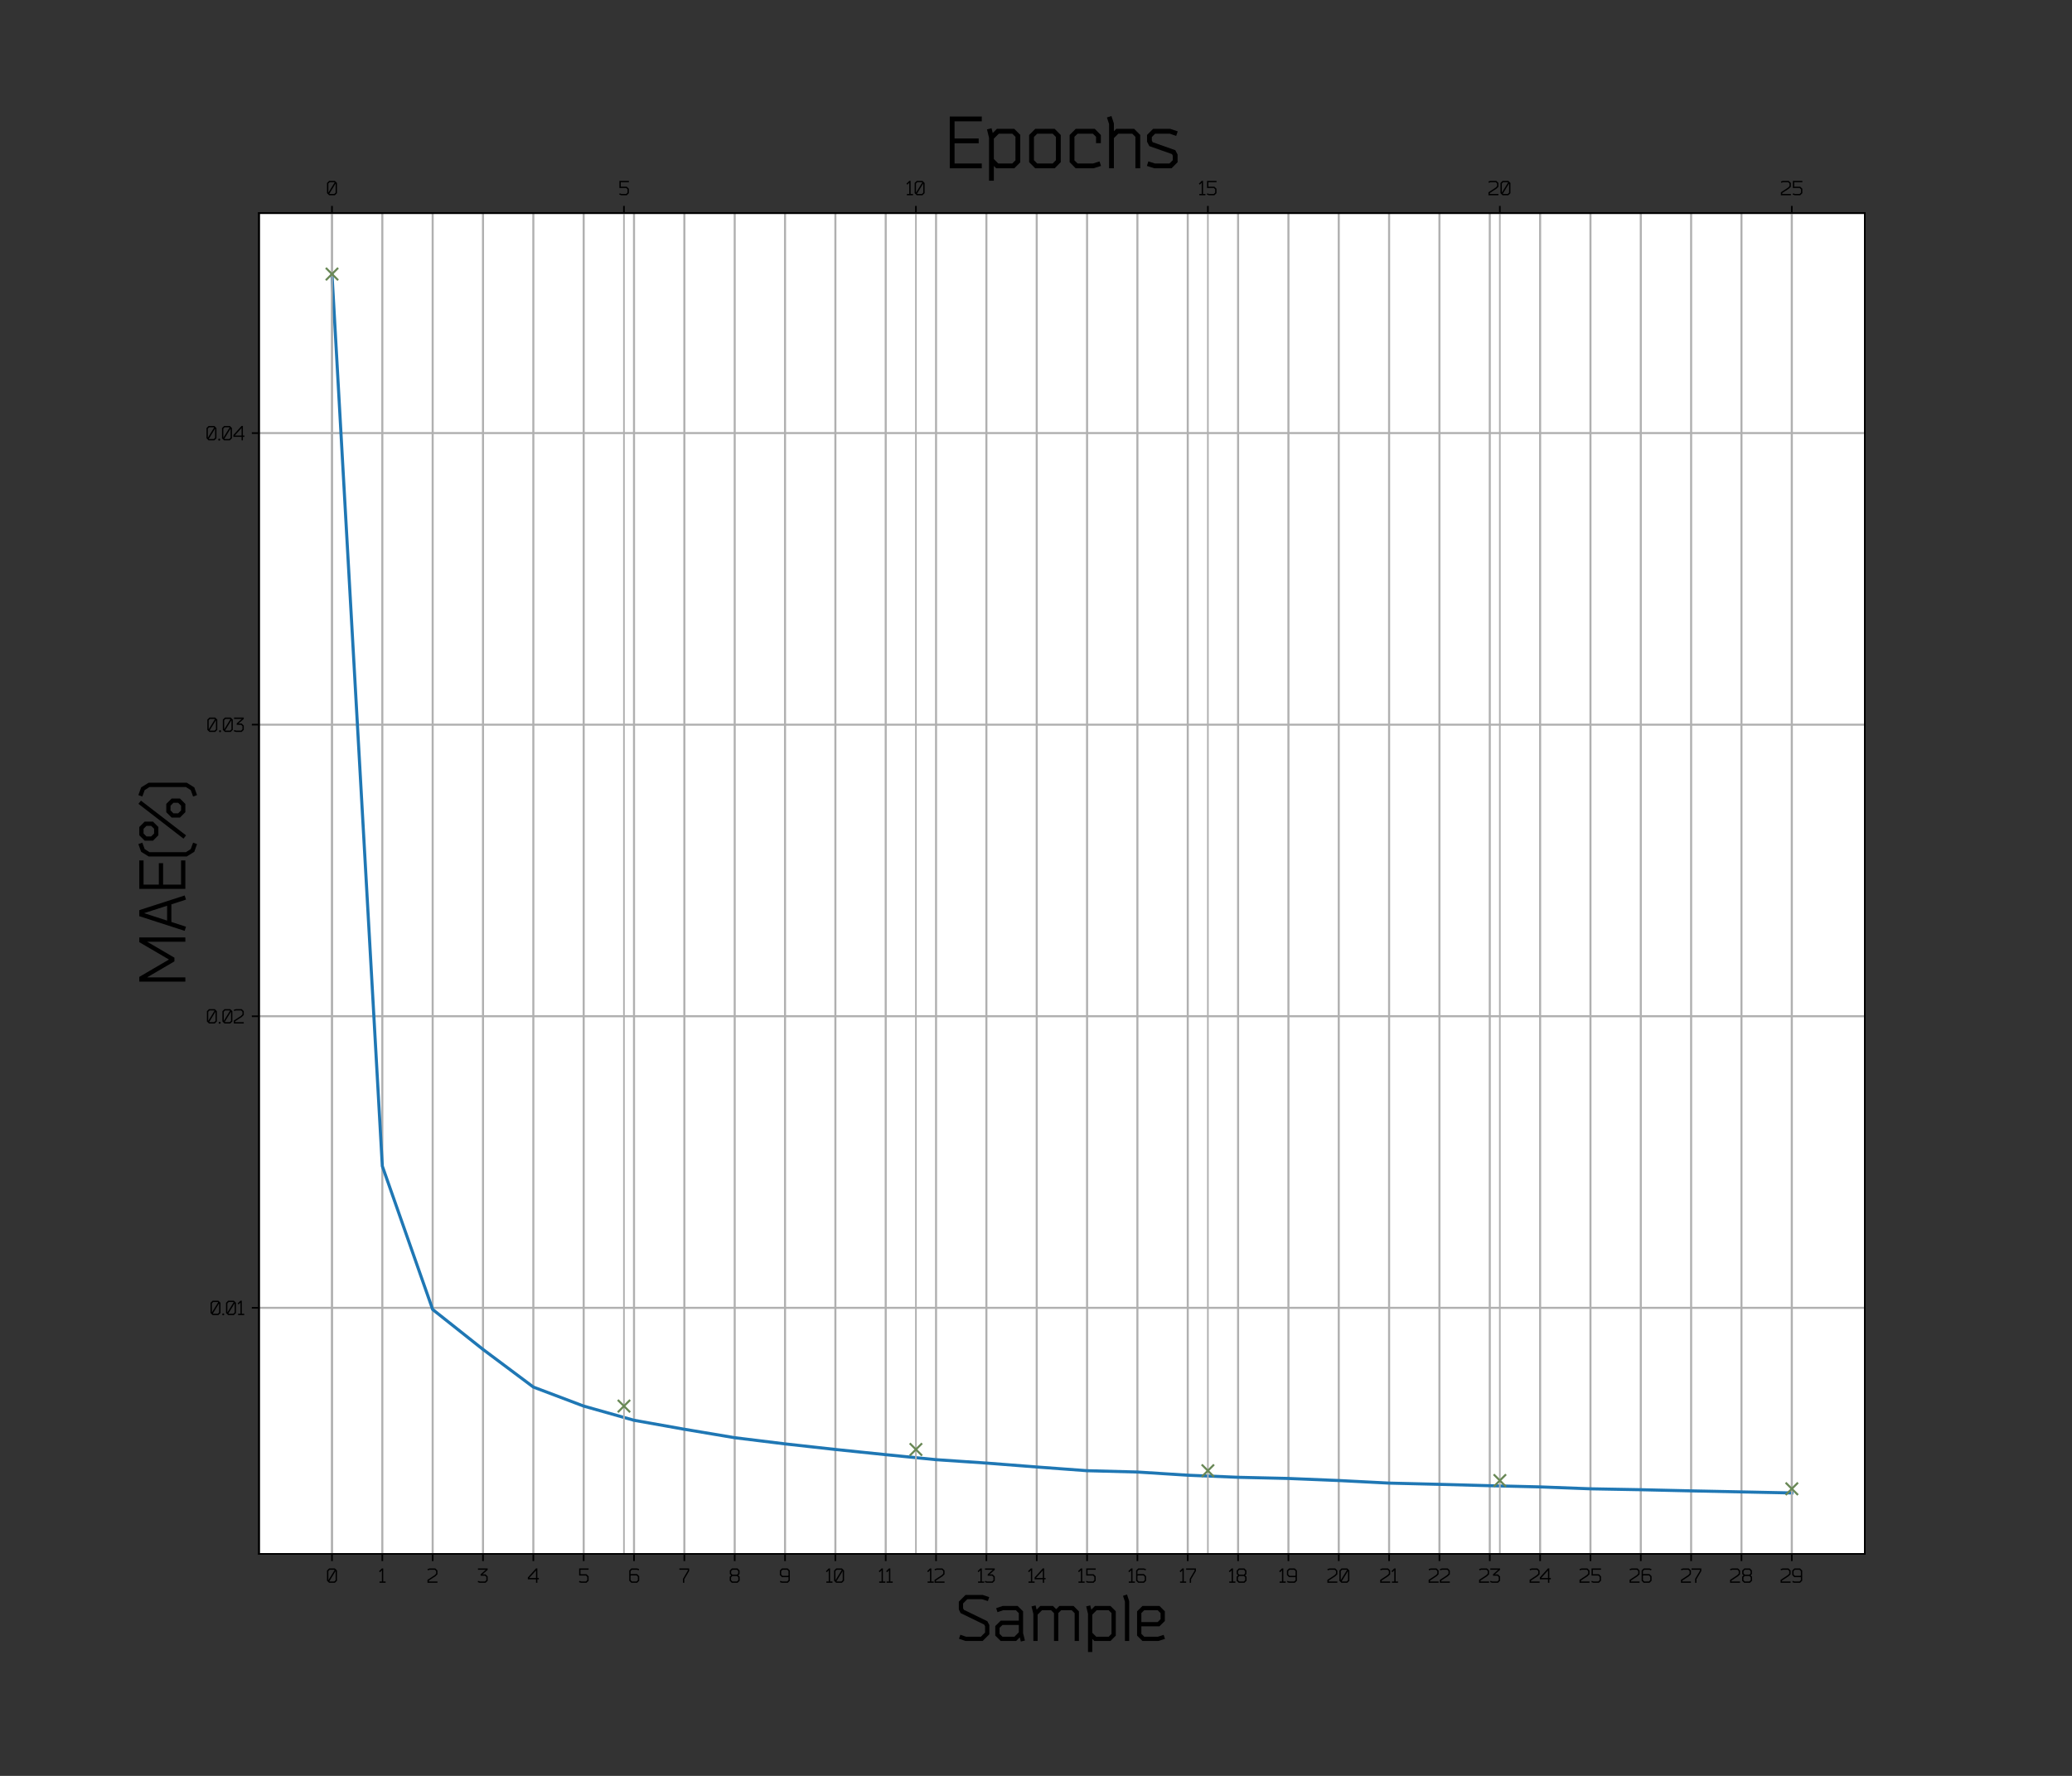 <?xml version="1.0" encoding="utf-8" standalone="no"?>
<!DOCTYPE svg PUBLIC "-//W3C//DTD SVG 1.1//EN"
  "http://www.w3.org/Graphics/SVG/1.1/DTD/svg11.dtd">
<!-- Created with matplotlib (https://matplotlib.org/) -->
<svg height="864pt" version="1.1" viewBox="0 0 1008 864" width="1008pt" xmlns="http://www.w3.org/2000/svg" xmlns:xlink="http://www.w3.org/1999/xlink">
 <rect x="0" y="0" width="1008" height="864" fill="#333333" stroke="none"/>
 <defs>
  <style type="text/css">*{stroke-linecap:butt;stroke-linejoin:round;}</style>
 </defs>
 <g id="figure_1">
  <g id="patch_1">
   <path d="M 0 864 
L 1008 864 
L 1008 0 
L 0 0 
z
" style="fill:none;"/>
  </g>
  <g id="axes_1">
   <g id="patch_2">
    <path d="M 126 756 
L 907.2 756 
L 907.2 103.68 
L 126 103.68 
z
" style="fill:#ffffff;"/>
   </g>
   <g id="matplotlib.axis_1">
    <g id="xtick_1">
     <g id="line2d_1">
      <path clip-path="url(#pdd7ef7091a)" d="M 161.509 756 
L 161.509 103.68 
" style="fill:none;stroke:#b0b0b0;stroke-linecap:square;"/>
     </g>
     <g id="line2d_2">
      <defs>
       <path d="M 0 0 
L 0 3.5 
" id="medef4fb0cc" style="stroke:#000000;stroke-width:0.8;"/>
      </defs>
      <g>
       <use style="stroke:#000000;stroke-width:0.8;" x="161.509" xlink:href="#medef4fb0cc" y="756"/>
      </g>
     </g>
     <g id="text_1">
      <!-- 0 -->
      <g transform="translate(158.489 770.07)scale(0.1 -0.1)">
       <defs>
        <path d="M 12.5 12.5 
L 12.5 57.094 
L 19 63.5 
L 41.594 63.5 
L 43 62.203 
z
M 47.906 57.5 
L 47.906 12.906 
L 41.406 6.5 
L 18.797 6.5 
L 17.406 7.797 
z
M 44.203 70 
L 16.297 70 
L 6 59.797 
L 6 10.203 
L 16.203 0 
L 44.094 0 
L 54.406 10.203 
L 54.406 59.797 
z
" id="Bender-48"/>
       </defs>
       <use xlink:href="#Bender-48"/>
      </g>
     </g>
    </g>
    <g id="xtick_2">
     <g id="line2d_3">
      <path clip-path="url(#pdd7ef7091a)" d="M 185.998 756 
L 185.998 103.68 
" style="fill:none;stroke:#b0b0b0;stroke-linecap:square;"/>
     </g>
     <g id="line2d_4">
      <g>
       <use style="stroke:#000000;stroke-width:0.8;" x="185.998" xlink:href="#medef4fb0cc" y="756"/>
      </g>
     </g>
     <g id="text_2">
      <!-- 1 -->
      <g transform="translate(184.198 770.07)scale(0.1 -0.1)">
       <defs>
        <path d="M 34 0 
L 34 6.5 
L 22.406 6.5 
L 22.406 70.094 
L 15.906 70.094 
L 2 56.203 
L 6.594 51.594 
L 15.906 60.906 
L 15.906 6.5 
L 4.297 6.5 
L 4.297 0 
z
" id="Bender-49"/>
       </defs>
       <use xlink:href="#Bender-49"/>
      </g>
     </g>
    </g>
    <g id="xtick_3">
     <g id="line2d_5">
      <path clip-path="url(#pdd7ef7091a)" d="M 210.487 756 
L 210.487 103.68 
" style="fill:none;stroke:#b0b0b0;stroke-linecap:square;"/>
     </g>
     <g id="line2d_6">
      <g>
       <use style="stroke:#000000;stroke-width:0.8;" x="210.487" xlink:href="#medef4fb0cc" y="756"/>
      </g>
     </g>
     <g id="text_3">
      <!-- 2 -->
      <g transform="translate(207.757 770.07)scale(0.1 -0.1)">
       <defs>
        <path d="M 12.797 63.5 
L 37.797 63.5 
L 44.094 57.094 
L 44.094 44.5 
L 36.797 37.094 
L 2.094 14.406 
L 2.094 0 
L 50.594 0 
L 50.594 6.5 
L 8.594 6.5 
L 8.594 10.906 
L 41.297 32.297 
L 50.594 41.594 
L 50.594 59.703 
L 40.406 70 
L 12.297 70 
L 2 66.797 
L 4 60.703 
z
" id="Bender-50"/>
       </defs>
       <use xlink:href="#Bender-50"/>
      </g>
     </g>
    </g>
    <g id="xtick_4">
     <g id="line2d_7">
      <path clip-path="url(#pdd7ef7091a)" d="M 234.976 756 
L 234.976 103.68 
" style="fill:none;stroke:#b0b0b0;stroke-linecap:square;"/>
     </g>
     <g id="line2d_8">
      <g>
       <use style="stroke:#000000;stroke-width:0.8;" x="234.976" xlink:href="#medef4fb0cc" y="756"/>
      </g>
     </g>
     <g id="text_4">
      <!-- 3 -->
      <g transform="translate(232.301 770.07)scale(0.1 -0.1)">
       <defs>
        <path d="M 11.094 0 
L 39.203 0 
L 49.5 10.203 
L 49.5 30.797 
L 39.297 41 
L 24.094 41 
L 49.5 63.406 
L 49.5 70 
L 2.094 70 
L 2.094 63.5 
L 40.094 63.5 
L 15.094 41.406 
L 15.094 34.5 
L 36.703 34.5 
L 43 28.203 
L 43 12.797 
L 36.594 6.5 
L 11.797 6.5 
L 3.094 9.5 
L 1 3.406 
z
" id="Bender-51"/>
       </defs>
       <use xlink:href="#Bender-51"/>
      </g>
     </g>
    </g>
    <g id="xtick_5">
     <g id="line2d_9">
      <path clip-path="url(#pdd7ef7091a)" d="M 259.465 756 
L 259.465 103.68 
" style="fill:none;stroke:#b0b0b0;stroke-linecap:square;"/>
     </g>
     <g id="line2d_10">
      <g>
       <use style="stroke:#000000;stroke-width:0.8;" x="259.465" xlink:href="#medef4fb0cc" y="756"/>
      </g>
     </g>
     <g id="text_5">
      <!-- 4 -->
      <g transform="translate(256.686 770.07)scale(0.1 -0.1)">
       <defs>
        <path d="M 47.297 23.594 
L 47.297 70.203 
L 40.797 70.203 
L 1 25.906 
L 1 17.094 
L 40.797 17.094 
L 40.797 0 
L 47.297 0 
L 47.297 17.094 
L 54.594 17.094 
L 54.594 23.594 
z
M 40.797 23.594 
L 7.906 23.594 
L 40.797 60.203 
z
" id="Bender-52"/>
       </defs>
       <use xlink:href="#Bender-52"/>
      </g>
     </g>
    </g>
    <g id="xtick_6">
     <g id="line2d_11">
      <path clip-path="url(#pdd7ef7091a)" d="M 283.954 756 
L 283.954 103.68 
" style="fill:none;stroke:#b0b0b0;stroke-linecap:square;"/>
     </g>
     <g id="line2d_12">
      <g>
       <use style="stroke:#000000;stroke-width:0.8;" x="283.954" xlink:href="#medef4fb0cc" y="756"/>
      </g>
     </g>
     <g id="text_6">
      <!-- 5 -->
      <g transform="translate(281.159 770.07)scale(0.1 -0.1)">
       <defs>
        <path d="M 5.906 70 
L 5.906 35.297 
L 38.906 35.297 
L 45.406 28.797 
L 45.406 13 
L 38.797 6.5 
L 15.797 6.5 
L 7.094 9.5 
L 5 3.406 
L 15.094 0 
L 41.594 0 
L 51.906 10.203 
L 51.906 31.594 
L 41.703 41.797 
L 12.406 41.797 
L 12.406 63.5 
L 51.906 63.5 
L 51.906 70 
z
" id="Bender-53"/>
       </defs>
       <use xlink:href="#Bender-53"/>
      </g>
     </g>
    </g>
    <g id="xtick_7">
     <g id="line2d_13">
      <path clip-path="url(#pdd7ef7091a)" d="M 308.443 756 
L 308.443 103.68 
" style="fill:none;stroke:#b0b0b0;stroke-linecap:square;"/>
     </g>
     <g id="line2d_14">
      <g>
       <use style="stroke:#000000;stroke-width:0.8;" x="308.443" xlink:href="#medef4fb0cc" y="756"/>
      </g>
     </g>
     <g id="text_7">
      <!-- 6 -->
      <g transform="translate(305.518 770.07)scale(0.1 -0.1)">
       <defs>
        <path d="M 6 10.297 
L 16.297 0 
L 44.203 0 
L 54.5 10.203 
L 54.5 32 
L 44.203 42.5 
L 15.797 42.5 
L 12.5 41.406 
L 12.5 57.094 
L 18.797 63.5 
L 43.094 63.5 
L 52 60.594 
L 54.203 66.703 
L 44.406 70 
L 16.203 70 
L 6 59.703 
z
M 41.5 36 
L 48 29.297 
L 48 13 
L 41.5 6.5 
L 19 6.5 
L 12.5 13 
L 12.5 34.906 
L 15.797 36 
z
" id="Bender-54"/>
       </defs>
       <use xlink:href="#Bender-54"/>
      </g>
     </g>
    </g>
    <g id="xtick_8">
     <g id="line2d_15">
      <path clip-path="url(#pdd7ef7091a)" d="M 332.932 756 
L 332.932 103.68 
" style="fill:none;stroke:#b0b0b0;stroke-linecap:square;"/>
     </g>
     <g id="line2d_16">
      <g>
       <use style="stroke:#000000;stroke-width:0.8;" x="332.932" xlink:href="#medef4fb0cc" y="756"/>
      </g>
     </g>
     <g id="text_8">
      <!-- 7 -->
      <g transform="translate(330.407 770.07)scale(0.1 -0.1)">
       <defs>
        <path d="M 24.906 17.5 
L 48.5 57.5 
L 48.5 70 
L 1 70 
L 1 63.5 
L 42 63.5 
L 42 59.203 
L 18.406 19.094 
L 18.406 0 
L 24.906 0 
z
" id="Bender-55"/>
       </defs>
       <use xlink:href="#Bender-55"/>
      </g>
     </g>
    </g>
    <g id="xtick_9">
     <g id="line2d_17">
      <path clip-path="url(#pdd7ef7091a)" d="M 357.421 756 
L 357.421 103.68 
" style="fill:none;stroke:#b0b0b0;stroke-linecap:square;"/>
     </g>
     <g id="line2d_18">
      <g>
       <use style="stroke:#000000;stroke-width:0.8;" x="357.421" xlink:href="#medef4fb0cc" y="756"/>
      </g>
     </g>
     <g id="text_9">
      <!-- 8 -->
      <g transform="translate(354.406 770.07)scale(0.1 -0.1)">
       <defs>
        <path d="M 47.797 26.797 
L 47.797 13 
L 41.203 6.5 
L 19 6.5 
L 12.5 12.906 
L 12.5 26.703 
L 19 33.203 
L 41.406 33.203 
z
M 41 63.5 
L 47.297 56.906 
L 47.297 45.703 
L 41.203 39.703 
L 19.094 39.703 
L 13 45.703 
L 13 57.203 
L 19.297 63.5 
z
M 44 0 
L 54.297 10.203 
L 54.297 29.5 
L 47.297 36.5 
L 53.797 42.906 
L 53.797 59.797 
L 44 70 
L 16.703 70 
L 6.5 59.797 
L 6.5 42.906 
L 13 36.5 
L 6 29.5 
L 6 10.203 
L 16.297 0 
z
" id="Bender-56"/>
       </defs>
       <use xlink:href="#Bender-56"/>
      </g>
     </g>
    </g>
    <g id="xtick_10">
     <g id="line2d_19">
      <path clip-path="url(#pdd7ef7091a)" d="M 381.91 756 
L 381.91 103.68 
" style="fill:none;stroke:#b0b0b0;stroke-linecap:square;"/>
     </g>
     <g id="line2d_20">
      <g>
       <use style="stroke:#000000;stroke-width:0.8;" x="381.91" xlink:href="#medef4fb0cc" y="756"/>
      </g>
     </g>
     <g id="text_10">
      <!-- 9 -->
      <g transform="translate(378.985 770.07)scale(0.1 -0.1)">
       <defs>
        <path d="M 52.5 59.703 
L 42.203 70 
L 14.297 70 
L 4 59.797 
L 4 38 
L 14.297 27.5 
L 42.703 27.5 
L 46 28.594 
L 46 12.906 
L 39.703 6.5 
L 15.406 6.5 
L 6.5 9.406 
L 4.297 3.297 
L 14.094 0 
L 42.297 0 
L 52.5 10.297 
z
M 17 34 
L 10.5 40.703 
L 10.5 57 
L 17 63.5 
L 39.5 63.5 
L 46 57 
L 46 35.094 
L 42.703 34 
z
" id="Bender-57"/>
       </defs>
       <use xlink:href="#Bender-57"/>
      </g>
     </g>
    </g>
    <g id="xtick_11">
     <g id="line2d_21">
      <path clip-path="url(#pdd7ef7091a)" d="M 406.399 756 
L 406.399 103.68 
" style="fill:none;stroke:#b0b0b0;stroke-linecap:square;"/>
     </g>
     <g id="line2d_22">
      <g>
       <use style="stroke:#000000;stroke-width:0.8;" x="406.399" xlink:href="#medef4fb0cc" y="756"/>
      </g>
     </g>
     <g id="text_11">
      <!-- 10 -->
      <g transform="translate(401.579 770.07)scale(0.1 -0.1)">
       <use xlink:href="#Bender-49"/>
       <use x="36" xlink:href="#Bender-48"/>
      </g>
     </g>
    </g>
    <g id="xtick_12">
     <g id="line2d_23">
      <path clip-path="url(#pdd7ef7091a)" d="M 430.888 756 
L 430.888 103.68 
" style="fill:none;stroke:#b0b0b0;stroke-linecap:square;"/>
     </g>
     <g id="line2d_24">
      <g>
       <use style="stroke:#000000;stroke-width:0.8;" x="430.888" xlink:href="#medef4fb0cc" y="756"/>
      </g>
     </g>
     <g id="text_12">
      <!-- 11 -->
      <g transform="translate(427.288 770.07)scale(0.1 -0.1)">
       <use xlink:href="#Bender-49"/>
       <use x="36" xlink:href="#Bender-49"/>
      </g>
     </g>
    </g>
    <g id="xtick_13">
     <g id="line2d_25">
      <path clip-path="url(#pdd7ef7091a)" d="M 455.377 756 
L 455.377 103.68 
" style="fill:none;stroke:#b0b0b0;stroke-linecap:square;"/>
     </g>
     <g id="line2d_26">
      <g>
       <use style="stroke:#000000;stroke-width:0.8;" x="455.377" xlink:href="#medef4fb0cc" y="756"/>
      </g>
     </g>
     <g id="text_13">
      <!-- 12 -->
      <g transform="translate(450.848 770.07)scale(0.1 -0.1)">
       <use xlink:href="#Bender-49"/>
       <use x="36" xlink:href="#Bender-50"/>
      </g>
     </g>
    </g>
    <g id="xtick_14">
     <g id="line2d_27">
      <path clip-path="url(#pdd7ef7091a)" d="M 479.866 756 
L 479.866 103.68 
" style="fill:none;stroke:#b0b0b0;stroke-linecap:square;"/>
     </g>
     <g id="line2d_28">
      <g>
       <use style="stroke:#000000;stroke-width:0.8;" x="479.866" xlink:href="#medef4fb0cc" y="756"/>
      </g>
     </g>
     <g id="text_14">
      <!-- 13 -->
      <g transform="translate(475.391 770.07)scale(0.1 -0.1)">
       <use xlink:href="#Bender-49"/>
       <use x="36" xlink:href="#Bender-51"/>
      </g>
     </g>
    </g>
    <g id="xtick_15">
     <g id="line2d_29">
      <path clip-path="url(#pdd7ef7091a)" d="M 504.355 756 
L 504.355 103.68 
" style="fill:none;stroke:#b0b0b0;stroke-linecap:square;"/>
     </g>
     <g id="line2d_30">
      <g>
       <use style="stroke:#000000;stroke-width:0.8;" x="504.355" xlink:href="#medef4fb0cc" y="756"/>
      </g>
     </g>
     <g id="text_15">
      <!-- 14 -->
      <g transform="translate(499.926 770.07)scale(0.1 -0.1)">
       <use xlink:href="#Bender-49"/>
       <use x="33" xlink:href="#Bender-52"/>
      </g>
     </g>
    </g>
    <g id="xtick_16">
     <g id="line2d_31">
      <path clip-path="url(#pdd7ef7091a)" d="M 528.845 756 
L 528.845 103.68 
" style="fill:none;stroke:#b0b0b0;stroke-linecap:square;"/>
     </g>
     <g id="line2d_32">
      <g>
       <use style="stroke:#000000;stroke-width:0.8;" x="528.845" xlink:href="#medef4fb0cc" y="756"/>
      </g>
     </g>
     <g id="text_16">
      <!-- 15 -->
      <g transform="translate(524.249 770.07)scale(0.1 -0.1)">
       <use xlink:href="#Bender-49"/>
       <use x="36" xlink:href="#Bender-53"/>
      </g>
     </g>
    </g>
    <g id="xtick_17">
     <g id="line2d_33">
      <path clip-path="url(#pdd7ef7091a)" d="M 553.334 756 
L 553.334 103.68 
" style="fill:none;stroke:#b0b0b0;stroke-linecap:square;"/>
     </g>
     <g id="line2d_34">
      <g>
       <use style="stroke:#000000;stroke-width:0.8;" x="553.334" xlink:href="#medef4fb0cc" y="756"/>
      </g>
     </g>
     <g id="text_17">
      <!-- 16 -->
      <g transform="translate(548.709 770.07)scale(0.1 -0.1)">
       <use xlink:href="#Bender-49"/>
       <use x="34" xlink:href="#Bender-54"/>
      </g>
     </g>
    </g>
    <g id="xtick_18">
     <g id="line2d_35">
      <path clip-path="url(#pdd7ef7091a)" d="M 577.823 756 
L 577.823 103.68 
" style="fill:none;stroke:#b0b0b0;stroke-linecap:square;"/>
     </g>
     <g id="line2d_36">
      <g>
       <use style="stroke:#000000;stroke-width:0.8;" x="577.823" xlink:href="#medef4fb0cc" y="756"/>
      </g>
     </g>
     <g id="text_18">
      <!-- 17 -->
      <g transform="translate(573.648 770.07)scale(0.1 -0.1)">
       <use xlink:href="#Bender-49"/>
       <use x="33" xlink:href="#Bender-55"/>
      </g>
     </g>
    </g>
    <g id="xtick_19">
     <g id="line2d_37">
      <path clip-path="url(#pdd7ef7091a)" d="M 602.312 756 
L 602.312 103.68 
" style="fill:none;stroke:#b0b0b0;stroke-linecap:square;"/>
     </g>
     <g id="line2d_38">
      <g>
       <use style="stroke:#000000;stroke-width:0.8;" x="602.312" xlink:href="#medef4fb0cc" y="756"/>
      </g>
     </g>
     <g id="text_19">
      <!-- 18 -->
      <g transform="translate(597.597 770.07)scale(0.1 -0.1)">
       <use xlink:href="#Bender-49"/>
       <use x="34" xlink:href="#Bender-56"/>
      </g>
     </g>
    </g>
    <g id="xtick_20">
     <g id="line2d_39">
      <path clip-path="url(#pdd7ef7091a)" d="M 626.801 756 
L 626.801 103.68 
" style="fill:none;stroke:#b0b0b0;stroke-linecap:square;"/>
     </g>
     <g id="line2d_40">
      <g>
       <use style="stroke:#000000;stroke-width:0.8;" x="626.801" xlink:href="#medef4fb0cc" y="756"/>
      </g>
     </g>
     <g id="text_20">
      <!-- 19 -->
      <g transform="translate(622.076 770.07)scale(0.1 -0.1)">
       <use xlink:href="#Bender-49"/>
       <use x="36" xlink:href="#Bender-57"/>
      </g>
     </g>
    </g>
    <g id="xtick_21">
     <g id="line2d_41">
      <path clip-path="url(#pdd7ef7091a)" d="M 651.29 756 
L 651.29 103.68 
" style="fill:none;stroke:#b0b0b0;stroke-linecap:square;"/>
     </g>
     <g id="line2d_42">
      <g>
       <use style="stroke:#000000;stroke-width:0.8;" x="651.29" xlink:href="#medef4fb0cc" y="756"/>
      </g>
     </g>
     <g id="text_21">
      <!-- 20 -->
      <g transform="translate(645.54 770.07)scale(0.1 -0.1)">
       <use xlink:href="#Bender-50"/>
       <use x="54.6" xlink:href="#Bender-48"/>
      </g>
     </g>
    </g>
    <g id="xtick_22">
     <g id="line2d_43">
      <path clip-path="url(#pdd7ef7091a)" d="M 675.779 756 
L 675.779 103.68 
" style="fill:none;stroke:#b0b0b0;stroke-linecap:square;"/>
     </g>
     <g id="line2d_44">
      <g>
       <use style="stroke:#000000;stroke-width:0.8;" x="675.779" xlink:href="#medef4fb0cc" y="756"/>
      </g>
     </g>
     <g id="text_22">
      <!-- 21 -->
      <g transform="translate(671.249 770.07)scale(0.1 -0.1)">
       <use xlink:href="#Bender-50"/>
       <use x="54.6" xlink:href="#Bender-49"/>
      </g>
     </g>
    </g>
    <g id="xtick_23">
     <g id="line2d_45">
      <path clip-path="url(#pdd7ef7091a)" d="M 700.268 756 
L 700.268 103.68 
" style="fill:none;stroke:#b0b0b0;stroke-linecap:square;"/>
     </g>
     <g id="line2d_46">
      <g>
       <use style="stroke:#000000;stroke-width:0.8;" x="700.268" xlink:href="#medef4fb0cc" y="756"/>
      </g>
     </g>
     <g id="text_23">
      <!-- 22 -->
      <g transform="translate(694.808 770.07)scale(0.1 -0.1)">
       <use xlink:href="#Bender-50"/>
       <use x="54.6" xlink:href="#Bender-50"/>
      </g>
     </g>
    </g>
    <g id="xtick_24">
     <g id="line2d_47">
      <path clip-path="url(#pdd7ef7091a)" d="M 724.757 756 
L 724.757 103.68 
" style="fill:none;stroke:#b0b0b0;stroke-linecap:square;"/>
     </g>
     <g id="line2d_48">
      <g>
       <use style="stroke:#000000;stroke-width:0.8;" x="724.757" xlink:href="#medef4fb0cc" y="756"/>
      </g>
     </g>
     <g id="text_24">
      <!-- 23 -->
      <g transform="translate(719.352 770.07)scale(0.1 -0.1)">
       <use xlink:href="#Bender-50"/>
       <use x="54.6" xlink:href="#Bender-51"/>
      </g>
     </g>
    </g>
    <g id="xtick_25">
     <g id="line2d_49">
      <path clip-path="url(#pdd7ef7091a)" d="M 749.246 756 
L 749.246 103.68 
" style="fill:none;stroke:#b0b0b0;stroke-linecap:square;"/>
     </g>
     <g id="line2d_50">
      <g>
       <use style="stroke:#000000;stroke-width:0.8;" x="749.246" xlink:href="#medef4fb0cc" y="756"/>
      </g>
     </g>
     <g id="text_25">
      <!-- 24 -->
      <g transform="translate(743.936 770.07)scale(0.1 -0.1)">
       <use xlink:href="#Bender-50"/>
       <use x="50.6" xlink:href="#Bender-52"/>
      </g>
     </g>
    </g>
    <g id="xtick_26">
     <g id="line2d_51">
      <path clip-path="url(#pdd7ef7091a)" d="M 773.735 756 
L 773.735 103.68 
" style="fill:none;stroke:#b0b0b0;stroke-linecap:square;"/>
     </g>
     <g id="line2d_52">
      <g>
       <use style="stroke:#000000;stroke-width:0.8;" x="773.735" xlink:href="#medef4fb0cc" y="756"/>
      </g>
     </g>
     <g id="text_26">
      <!-- 25 -->
      <g transform="translate(768.21 770.07)scale(0.1 -0.1)">
       <use xlink:href="#Bender-50"/>
       <use x="54.6" xlink:href="#Bender-53"/>
      </g>
     </g>
    </g>
    <g id="xtick_27">
     <g id="line2d_53">
      <path clip-path="url(#pdd7ef7091a)" d="M 798.224 756 
L 798.224 103.68 
" style="fill:none;stroke:#b0b0b0;stroke-linecap:square;"/>
     </g>
     <g id="line2d_54">
      <g>
       <use style="stroke:#000000;stroke-width:0.8;" x="798.224" xlink:href="#medef4fb0cc" y="756"/>
      </g>
     </g>
     <g id="text_27">
      <!-- 26 -->
      <g transform="translate(792.569 770.07)scale(0.1 -0.1)">
       <use xlink:href="#Bender-50"/>
       <use x="54.6" xlink:href="#Bender-54"/>
      </g>
     </g>
    </g>
    <g id="xtick_28">
     <g id="line2d_55">
      <path clip-path="url(#pdd7ef7091a)" d="M 822.713 756 
L 822.713 103.68 
" style="fill:none;stroke:#b0b0b0;stroke-linecap:square;"/>
     </g>
     <g id="line2d_56">
      <g>
       <use style="stroke:#000000;stroke-width:0.8;" x="822.713" xlink:href="#medef4fb0cc" y="756"/>
      </g>
     </g>
     <g id="text_28">
      <!-- 27 -->
      <g transform="translate(817.558 770.07)scale(0.1 -0.1)">
       <use xlink:href="#Bender-50"/>
       <use x="52.6" xlink:href="#Bender-55"/>
      </g>
     </g>
    </g>
    <g id="xtick_29">
     <g id="line2d_57">
      <path clip-path="url(#pdd7ef7091a)" d="M 847.202 756 
L 847.202 103.68 
" style="fill:none;stroke:#b0b0b0;stroke-linecap:square;"/>
     </g>
     <g id="line2d_58">
      <g>
       <use style="stroke:#000000;stroke-width:0.8;" x="847.202" xlink:href="#medef4fb0cc" y="756"/>
      </g>
     </g>
     <g id="text_29">
      <!-- 28 -->
      <g transform="translate(841.457 770.07)scale(0.1 -0.1)">
       <use xlink:href="#Bender-50"/>
       <use x="54.6" xlink:href="#Bender-56"/>
      </g>
     </g>
    </g>
    <g id="xtick_30">
     <g id="line2d_59">
      <path clip-path="url(#pdd7ef7091a)" d="M 871.691 756 
L 871.691 103.68 
" style="fill:none;stroke:#b0b0b0;stroke-linecap:square;"/>
     </g>
     <g id="line2d_60">
      <g>
       <use style="stroke:#000000;stroke-width:0.8;" x="871.691" xlink:href="#medef4fb0cc" y="756"/>
      </g>
     </g>
     <g id="text_30">
      <!-- 29 -->
      <g transform="translate(866.036 770.07)scale(0.1 -0.1)">
       <use xlink:href="#Bender-50"/>
       <use x="54.6" xlink:href="#Bender-57"/>
      </g>
     </g>
    </g>
    <g id="text_31">
     <!-- Sample -->
     <g transform="translate(465.175 798.375)scale(0.32 -0.32)">
      <defs>
       <path d="M 39.203 63.5 
L 48.203 60.703 
L 50.203 66.703 
L 40.406 70 
L 14.203 70 
L 4 59.797 
L 4 48 
L 6.703 42.406 
L 42.5 25 
L 43.906 22.406 
L 43.906 12.906 
L 37.5 6.5 
L 15 6.5 
L 6.297 9.5 
L 4.203 3.406 
L 14.297 0 
L 40.203 0 
L 50.406 10.203 
L 50.406 24.297 
L 47.297 30.094 
L 11.703 47.406 
L 10.5 49.906 
L 10.5 57.094 
L 16.906 63.5 
z
" id="Bender-83"/>
       <path d="M 47.297 45.094 
L 39 53.297 
L 16.406 53.297 
L 6.297 49.906 
L 8.406 43.797 
L 17.094 46.797 
L 36.297 46.797 
L 40.797 42.406 
L 40.797 30.906 
L 13.297 30.906 
L 5 22.703 
L 5 8.203 
L 13.297 0 
L 36.703 0 
L 42.297 5.594 
L 43.906 -0.797 
L 50.094 0.703 
L 47.297 12 
z
M 34.094 6.5 
L 16 6.5 
L 11.5 10.906 
L 11.5 20 
L 16 24.406 
L 40.797 24.406 
L 40.797 13.203 
z
" id="Bender-97"/>
       <path d="M 7.797 0 
L 14.297 0 
L 14.297 40.094 
L 21 46.797 
L 34.703 46.797 
L 39.203 42.297 
L 39.203 0 
L 45.703 0 
L 45.703 42.406 
L 50.094 46.797 
L 66.094 46.797 
L 70.594 42.297 
L 70.594 0 
L 77.094 0 
L 77.094 45 
L 68.906 53.297 
L 47.406 53.297 
L 42.5 48.406 
L 37.594 53.297 
L 18.406 53.297 
L 12.797 47.703 
L 11.203 54.094 
L 5 52.594 
L 7.797 41.297 
z
" id="Bender-109"/>
       <path d="M 14.297 12.5 
L 14.297 40.094 
L 21 46.797 
L 39.203 46.797 
L 43.5 42.5 
L 43.5 10.797 
L 39.203 6.5 
L 20.297 6.5 
z
M 14.297 3.203 
L 17.5 0 
L 41.906 0 
L 50 8.094 
L 50 45.203 
L 41.906 53.297 
L 18.406 53.297 
L 12.797 47.703 
L 11.203 54.094 
L 5 52.594 
L 7.797 41.297 
L 7.797 -16.797 
L 14.297 -16.797 
z
" id="Bender-112"/>
       <path d="M 14.406 60.594 
L 11.094 70.703 
L 5 68.703 
L 7.906 59.906 
L 7.906 0 
L 14.406 0 
z
" id="Bender-108"/>
       <path d="M 37.594 6.5 
L 16.906 6.5 
L 12.5 10.906 
L 12.5 22.297 
L 40 22.297 
L 48.203 30.406 
L 48.203 45.094 
L 40 53.297 
L 14.203 53.297 
L 6 45.094 
L 6 8.203 
L 14.203 0 
L 38.203 0 
L 48.406 3.203 
L 46.406 9.297 
z
M 16.906 46.797 
L 37.297 46.797 
L 41.703 42.406 
L 41.703 33.203 
L 37.297 28.797 
L 12.5 28.797 
L 12.5 42.406 
z
" id="Bender-101"/>
      </defs>
      <use xlink:href="#Bender-83"/>
      <use x="54.4" xlink:href="#Bender-97"/>
      <use x="109.5" xlink:href="#Bender-109"/>
      <use x="192.6" xlink:href="#Bender-112"/>
      <use x="248.6" xlink:href="#Bender-108"/>
      <use x="269" xlink:href="#Bender-101"/>
     </g>
    </g>
   </g>
   <g id="matplotlib.axis_2">
    <g id="ytick_1">
     <g id="line2d_61">
      <path clip-path="url(#pdd7ef7091a)" d="M 126 636.279 
L 907.2 636.279 
" style="fill:none;stroke:#b0b0b0;stroke-linecap:square;"/>
     </g>
     <g id="line2d_62">
      <defs>
       <path d="M 0 0 
L -3.5 0 
" id="maba149410a" style="stroke:#000000;stroke-width:0.8;"/>
      </defs>
      <g>
       <use style="stroke:#000000;stroke-width:0.8;" x="126" xlink:href="#maba149410a" y="636.279"/>
      </g>
     </g>
     <g id="text_32">
      <!-- 0.01 -->
      <g transform="translate(101.819 639.814)scale(0.1 -0.1)">
       <defs>
        <path d="M 5.406 -1 
L 9.594 -1 
L 12 1.406 
L 12 5.594 
L 9.594 8 
L 5.406 8 
L 3 5.594 
L 3 1.406 
z
" id="Bender-46"/>
       </defs>
       <use xlink:href="#Bender-48"/>
       <use x="60.4" xlink:href="#Bender-46"/>
       <use x="75.4" xlink:href="#Bender-48"/>
       <use x="135.8" xlink:href="#Bender-49"/>
      </g>
     </g>
    </g>
    <g id="ytick_2">
     <g id="line2d_63">
      <path clip-path="url(#pdd7ef7091a)" d="M 126 494.422 
L 907.2 494.422 
" style="fill:none;stroke:#b0b0b0;stroke-linecap:square;"/>
     </g>
     <g id="line2d_64">
      <g>
       <use style="stroke:#000000;stroke-width:0.8;" x="126" xlink:href="#maba149410a" y="494.422"/>
      </g>
     </g>
     <g id="text_33">
      <!-- 0.02 -->
      <g transform="translate(100.059 497.957)scale(0.1 -0.1)">
       <use xlink:href="#Bender-48"/>
       <use x="60.4" xlink:href="#Bender-46"/>
       <use x="75.4" xlink:href="#Bender-48"/>
       <use x="134.8" xlink:href="#Bender-50"/>
      </g>
     </g>
    </g>
    <g id="ytick_3">
     <g id="line2d_65">
      <path clip-path="url(#pdd7ef7091a)" d="M 126 352.565 
L 907.2 352.565 
" style="fill:none;stroke:#b0b0b0;stroke-linecap:square;"/>
     </g>
     <g id="line2d_66">
      <g>
       <use style="stroke:#000000;stroke-width:0.8;" x="126" xlink:href="#maba149410a" y="352.565"/>
      </g>
     </g>
     <g id="text_34">
      <!-- 0.03 -->
      <g transform="translate(100.269 356.1)scale(0.1 -0.1)">
       <use xlink:href="#Bender-48"/>
       <use x="60.4" xlink:href="#Bender-46"/>
       <use x="75.4" xlink:href="#Bender-48"/>
       <use x="133.8" xlink:href="#Bender-51"/>
      </g>
     </g>
    </g>
    <g id="ytick_4">
     <g id="line2d_67">
      <path clip-path="url(#pdd7ef7091a)" d="M 126 210.708 
L 907.2 210.708 
" style="fill:none;stroke:#b0b0b0;stroke-linecap:square;"/>
     </g>
     <g id="line2d_68">
      <g>
       <use style="stroke:#000000;stroke-width:0.8;" x="126" xlink:href="#maba149410a" y="210.708"/>
      </g>
     </g>
     <g id="text_35">
      <!-- 0.04 -->
      <g transform="translate(99.859 214.243)scale(0.1 -0.1)">
       <use xlink:href="#Bender-48"/>
       <use x="60.4" xlink:href="#Bender-46"/>
       <use x="75.4" xlink:href="#Bender-48"/>
       <use x="135.8" xlink:href="#Bender-52"/>
      </g>
     </g>
    </g>
    <g id="text_36">
     <!-- MAE(%) -->
     <g transform="translate(90.164 480.142)rotate(-90)scale(0.32 -0.32)">
      <defs>
       <path d="M 44.406 16.594 
L 68.703 58.094 
L 68.703 0 
L 75.203 0 
L 75.203 70 
L 68 70 
L 41.594 24.906 
L 15.203 70 
L 8 70 
L 8 0 
L 14.5 0 
L 14.5 58.094 
L 38.797 16.594 
z
" id="Bender-77"/>
       <path d="M 15.5 21.203 
L 42.297 21.203 
L 49.5 -1 
L 55.797 1 
L 33.5 70 
L 24.297 70 
L 2 1 
L 8.297 -1 
z
M 17.594 27.703 
L 28.906 62.703 
L 40.203 27.703 
z
" id="Bender-65"/>
       <path d="M 8 0 
L 51.297 0 
L 51.297 6.5 
L 14.5 6.5 
L 14.5 33.797 
L 47.094 33.797 
L 47.094 40.297 
L 14.5 40.297 
L 14.5 63.5 
L 51.297 63.5 
L 51.297 70 
L 8 70 
z
" id="Bender-69"/>
       <path d="M 10.5 54.406 
L 15.203 61.797 
L 25 65.406 
L 22.797 71.406 
L 11.094 67.203 
L 4 55.797 
L 4 -2.203 
L 11.094 -13.594 
L 22.797 -17.797 
L 25 -11.797 
L 15.203 -8.203 
L 10.5 -0.797 
z
" id="Bender-40"/>
       <path d="M 6.094 2.797 
L 11.094 -1.094 
L 63.906 67.5 
L 59 71.297 
z
M 46.297 29 
L 38.094 20.797 
L 38.094 8.203 
L 46.297 0 
L 58.906 0 
L 67.094 8.203 
L 67.094 20.797 
L 58.906 29 
z
M 56.203 22.5 
L 60.594 18.094 
L 60.594 10.906 
L 56.203 6.5 
L 49 6.5 
L 44.594 10.906 
L 44.594 18.094 
L 49 22.5 
z
M 11.203 70 
L 3 61.797 
L 3 49.203 
L 11.203 41 
L 23.797 41 
L 32 49.203 
L 32 61.797 
L 23.797 70 
z
M 21.094 63.5 
L 25.5 59.094 
L 25.5 51.906 
L 21.094 47.5 
L 13.906 47.5 
L 9.5 51.906 
L 9.5 59.094 
L 13.906 63.5 
z
" id="Bender-37"/>
       <path d="M 14.5 -0.797 
L 9.797 -8.203 
L 0 -11.797 
L 2.203 -17.797 
L 13.906 -13.594 
L 21 -2.203 
L 21 55.797 
L 13.906 67.203 
L 2.203 71.406 
L 0 65.406 
L 9.797 61.797 
L 14.5 54.406 
z
" id="Bender-41"/>
      </defs>
      <use xlink:href="#Bender-77"/>
      <use x="83.2" xlink:href="#Bender-65"/>
      <use x="141" xlink:href="#Bender-69"/>
      <use x="194.3" xlink:href="#Bender-40"/>
      <use x="219.3" xlink:href="#Bender-37"/>
      <use x="289.4" xlink:href="#Bender-41"/>
     </g>
    </g>
   </g>
   <g id="line2d_69">
    <path clip-path="url(#pdd7ef7091a)" d="M 161.509 133.331 
L 185.998 567.348 
L 210.487 637.092 
L 234.976 656.517 
L 259.465 674.828 
L 283.954 684.089 
L 308.443 690.993 
L 332.932 695.36 
L 357.421 699.471 
L 381.91 702.478 
L 406.399 705.196 
L 430.888 707.719 
L 455.377 710.161 
L 479.866 711.812 
L 504.355 713.717 
L 528.845 715.527 
L 553.334 716.167 
L 577.823 717.717 
L 602.312 718.734 
L 626.801 719.298 
L 651.29 720.306 
L 675.779 721.557 
L 700.268 722.159 
L 724.757 722.821 
L 749.246 723.407 
L 773.735 724.332 
L 798.224 724.775 
L 822.713 725.336 
L 847.202 725.838 
L 871.691 726.349 
" style="fill:none;stroke:#1f77b4;stroke-linecap:square;stroke-width:1.5;"/>
   </g>
   <g id="patch_3">
    <path d="M 126 756 
L 126 103.68 
" style="fill:none;stroke:#000000;stroke-linecap:square;stroke-linejoin:miter;stroke-width:0.8;"/>
   </g>
   <g id="patch_4">
    <path d="M 907.2 756 
L 907.2 103.68 
" style="fill:none;stroke:#000000;stroke-linecap:square;stroke-linejoin:miter;stroke-width:0.8;"/>
   </g>
   <g id="patch_5">
    <path d="M 126 756 
L 907.2 756 
" style="fill:none;stroke:#000000;stroke-linecap:square;stroke-linejoin:miter;stroke-width:0.8;"/>
   </g>
   <g id="patch_6">
    <path d="M 126 103.68 
L 907.2 103.68 
" style="fill:none;stroke:#000000;stroke-linecap:square;stroke-linejoin:miter;stroke-width:0.8;"/>
   </g>
   <g id="text_37">
    <!-- Epochs -->
    <g transform="translate(459.16 81.883)scale(0.36 -0.36)">
     <defs>
      <path d="M 48.703 8.297 
L 48.703 45 
L 40.5 53.297 
L 14.203 53.297 
L 6 45 
L 6 8.297 
L 14.203 0 
L 40.5 0 
z
M 16.906 6.5 
L 12.5 11 
L 12.5 42.297 
L 16.906 46.797 
L 37.797 46.797 
L 42.203 42.297 
L 42.203 11 
L 37.797 6.5 
z
" id="Bender-111"/>
      <path d="M 37.594 6.5 
L 16.797 6.5 
L 12.5 10.703 
L 12.5 42.594 
L 16.797 46.797 
L 37.406 46.797 
L 41.703 42.594 
L 41.703 34 
L 48.203 34 
L 48.203 45 
L 40 53.297 
L 14.203 53.297 
L 6 45 
L 6 8.297 
L 14.203 0 
L 38.203 0 
L 48.406 3.203 
L 46.406 9.297 
z
" id="Bender-99"/>
      <path d="M 14.406 40.797 
L 20.406 46.797 
L 39.203 46.797 
L 43.5 42.5 
L 43.5 0 
L 50 0 
L 50 45.094 
L 41.797 53.297 
L 17.594 53.297 
L 14.406 50.094 
L 14.406 60.594 
L 11.094 70.703 
L 5 68.703 
L 7.906 59.906 
L 7.906 0 
L 14.406 0 
z
" id="Bender-104"/>
      <path d="M 38 17 
L 38 11 
L 33.5 6.5 
L 13.906 6.5 
L 5 9.406 
L 3 3.203 
L 13.094 0 
L 36.297 0 
L 44.5 8.203 
L 44.5 18.594 
L 41.406 24.5 
L 10.797 35.297 
L 9.703 37.594 
L 9.703 42.297 
L 14.203 46.797 
L 33.906 46.797 
L 42.594 43.797 
L 44.703 49.906 
L 34.594 53.297 
L 11.406 53.297 
L 3.203 45.094 
L 3.203 36 
L 6.297 30 
L 36.906 19.203 
z
" id="Bender-115"/>
     </defs>
     <use xlink:href="#Bender-69"/>
     <use x="53.3" xlink:href="#Bender-112"/>
     <use x="109.3" xlink:href="#Bender-111"/>
     <use x="164" xlink:href="#Bender-99"/>
     <use x="215.4" xlink:href="#Bender-104"/>
     <use x="271.4" xlink:href="#Bender-115"/>
    </g>
   </g>
  </g>
  <g id="axes_2">
   <g id="matplotlib.axis_3">
    <g id="xtick_31">
     <g id="line2d_70">
      <path clip-path="url(#pdd7ef7091a)" d="M 161.509 756 
L 161.509 103.68 
" style="fill:none;stroke:#b0b0b0;stroke-linecap:square;stroke-width:0.8;"/>
     </g>
     <g id="line2d_71">
      <defs>
       <path d="M 0 0 
L 0 -3.5 
" id="m4861bafdca" style="stroke:#000000;stroke-width:0.8;"/>
      </defs>
      <g>
       <use style="stroke:#000000;stroke-width:0.8;" x="161.509" xlink:href="#m4861bafdca" y="103.68"/>
      </g>
     </g>
     <g id="text_38">
      <!-- 0 -->
      <g transform="translate(158.489 95)scale(0.1 -0.1)">
       <use xlink:href="#Bender-48"/>
      </g>
     </g>
    </g>
    <g id="xtick_32">
     <g id="line2d_72">
      <path clip-path="url(#pdd7ef7091a)" d="M 303.545 756 
L 303.545 103.68 
" style="fill:none;stroke:#b0b0b0;stroke-linecap:square;stroke-width:0.8;"/>
     </g>
     <g id="line2d_73">
      <g>
       <use style="stroke:#000000;stroke-width:0.8;" x="303.545" xlink:href="#m4861bafdca" y="103.68"/>
      </g>
     </g>
     <g id="text_39">
      <!-- 5 -->
      <g transform="translate(300.75 95)scale(0.1 -0.1)">
       <use xlink:href="#Bender-53"/>
      </g>
     </g>
    </g>
    <g id="xtick_33">
     <g id="line2d_74">
      <path clip-path="url(#pdd7ef7091a)" d="M 445.582 756 
L 445.582 103.68 
" style="fill:none;stroke:#b0b0b0;stroke-linecap:square;stroke-width:0.8;"/>
     </g>
     <g id="line2d_75">
      <g>
       <use style="stroke:#000000;stroke-width:0.8;" x="445.582" xlink:href="#m4861bafdca" y="103.68"/>
      </g>
     </g>
     <g id="text_40">
      <!-- 10 -->
      <g transform="translate(440.762 95)scale(0.1 -0.1)">
       <use xlink:href="#Bender-49"/>
       <use x="36" xlink:href="#Bender-48"/>
      </g>
     </g>
    </g>
    <g id="xtick_34">
     <g id="line2d_76">
      <path clip-path="url(#pdd7ef7091a)" d="M 587.618 756 
L 587.618 103.68 
" style="fill:none;stroke:#b0b0b0;stroke-linecap:square;stroke-width:0.8;"/>
     </g>
     <g id="line2d_77">
      <g>
       <use style="stroke:#000000;stroke-width:0.8;" x="587.618" xlink:href="#m4861bafdca" y="103.68"/>
      </g>
     </g>
     <g id="text_41">
      <!-- 15 -->
      <g transform="translate(583.023 95)scale(0.1 -0.1)">
       <use xlink:href="#Bender-49"/>
       <use x="36" xlink:href="#Bender-53"/>
      </g>
     </g>
    </g>
    <g id="xtick_35">
     <g id="line2d_78">
      <path clip-path="url(#pdd7ef7091a)" d="M 729.655 756 
L 729.655 103.68 
" style="fill:none;stroke:#b0b0b0;stroke-linecap:square;stroke-width:0.8;"/>
     </g>
     <g id="line2d_79">
      <g>
       <use style="stroke:#000000;stroke-width:0.8;" x="729.655" xlink:href="#m4861bafdca" y="103.68"/>
      </g>
     </g>
     <g id="text_42">
      <!-- 20 -->
      <g transform="translate(723.905 95)scale(0.1 -0.1)">
       <use xlink:href="#Bender-50"/>
       <use x="54.6" xlink:href="#Bender-48"/>
      </g>
     </g>
    </g>
    <g id="xtick_36">
     <g id="line2d_80">
      <path clip-path="url(#pdd7ef7091a)" d="M 871.691 756 
L 871.691 103.68 
" style="fill:none;stroke:#b0b0b0;stroke-linecap:square;stroke-width:0.8;"/>
     </g>
     <g id="line2d_81">
      <g>
       <use style="stroke:#000000;stroke-width:0.8;" x="871.691" xlink:href="#m4861bafdca" y="103.68"/>
      </g>
     </g>
     <g id="text_43">
      <!-- 25 -->
      <g transform="translate(866.166 95)scale(0.1 -0.1)">
       <use xlink:href="#Bender-50"/>
       <use x="54.6" xlink:href="#Bender-53"/>
      </g>
     </g>
    </g>
   </g>
   <g id="line2d_82">
    <defs>
     <path d="M -3 3 
L 3 -3 
M -3 -3 
L 3 3 
" id="m69f8192f07" style="stroke:#698856;"/>
    </defs>
    <g clip-path="url(#pdd7ef7091a)">
     <use style="fill:#698856;stroke:#698856;" x="161.509" xlink:href="#m69f8192f07" y="133.331"/>
     <use style="fill:#698856;stroke:#698856;" x="303.545" xlink:href="#m69f8192f07" y="684.089"/>
     <use style="fill:#698856;stroke:#698856;" x="445.582" xlink:href="#m69f8192f07" y="705.196"/>
     <use style="fill:#698856;stroke:#698856;" x="587.618" xlink:href="#m69f8192f07" y="715.527"/>
     <use style="fill:#698856;stroke:#698856;" x="729.655" xlink:href="#m69f8192f07" y="720.306"/>
     <use style="fill:#698856;stroke:#698856;" x="871.691" xlink:href="#m69f8192f07" y="724.332"/>
    </g>
   </g>
   <g id="patch_7">
    <path d="M 126 756 
L 126 103.68 
" style="fill:none;stroke:#000000;stroke-linecap:square;stroke-linejoin:miter;stroke-width:0.8;"/>
   </g>
   <g id="patch_8">
    <path d="M 907.2 756 
L 907.2 103.68 
" style="fill:none;stroke:#000000;stroke-linecap:square;stroke-linejoin:miter;stroke-width:0.8;"/>
   </g>
   <g id="patch_9">
    <path d="M 126 756 
L 907.2 756 
" style="fill:none;stroke:#000000;stroke-linecap:square;stroke-linejoin:miter;stroke-width:0.8;"/>
   </g>
   <g id="patch_10">
    <path d="M 126 103.68 
L 907.2 103.68 
" style="fill:none;stroke:#000000;stroke-linecap:square;stroke-linejoin:miter;stroke-width:0.8;"/>
   </g>
  </g>
 </g>
 <defs>
  <clipPath id="pdd7ef7091a">
   <rect height="652.32" width="781.2" x="126" y="103.68"/>
  </clipPath>
 </defs>
</svg>
